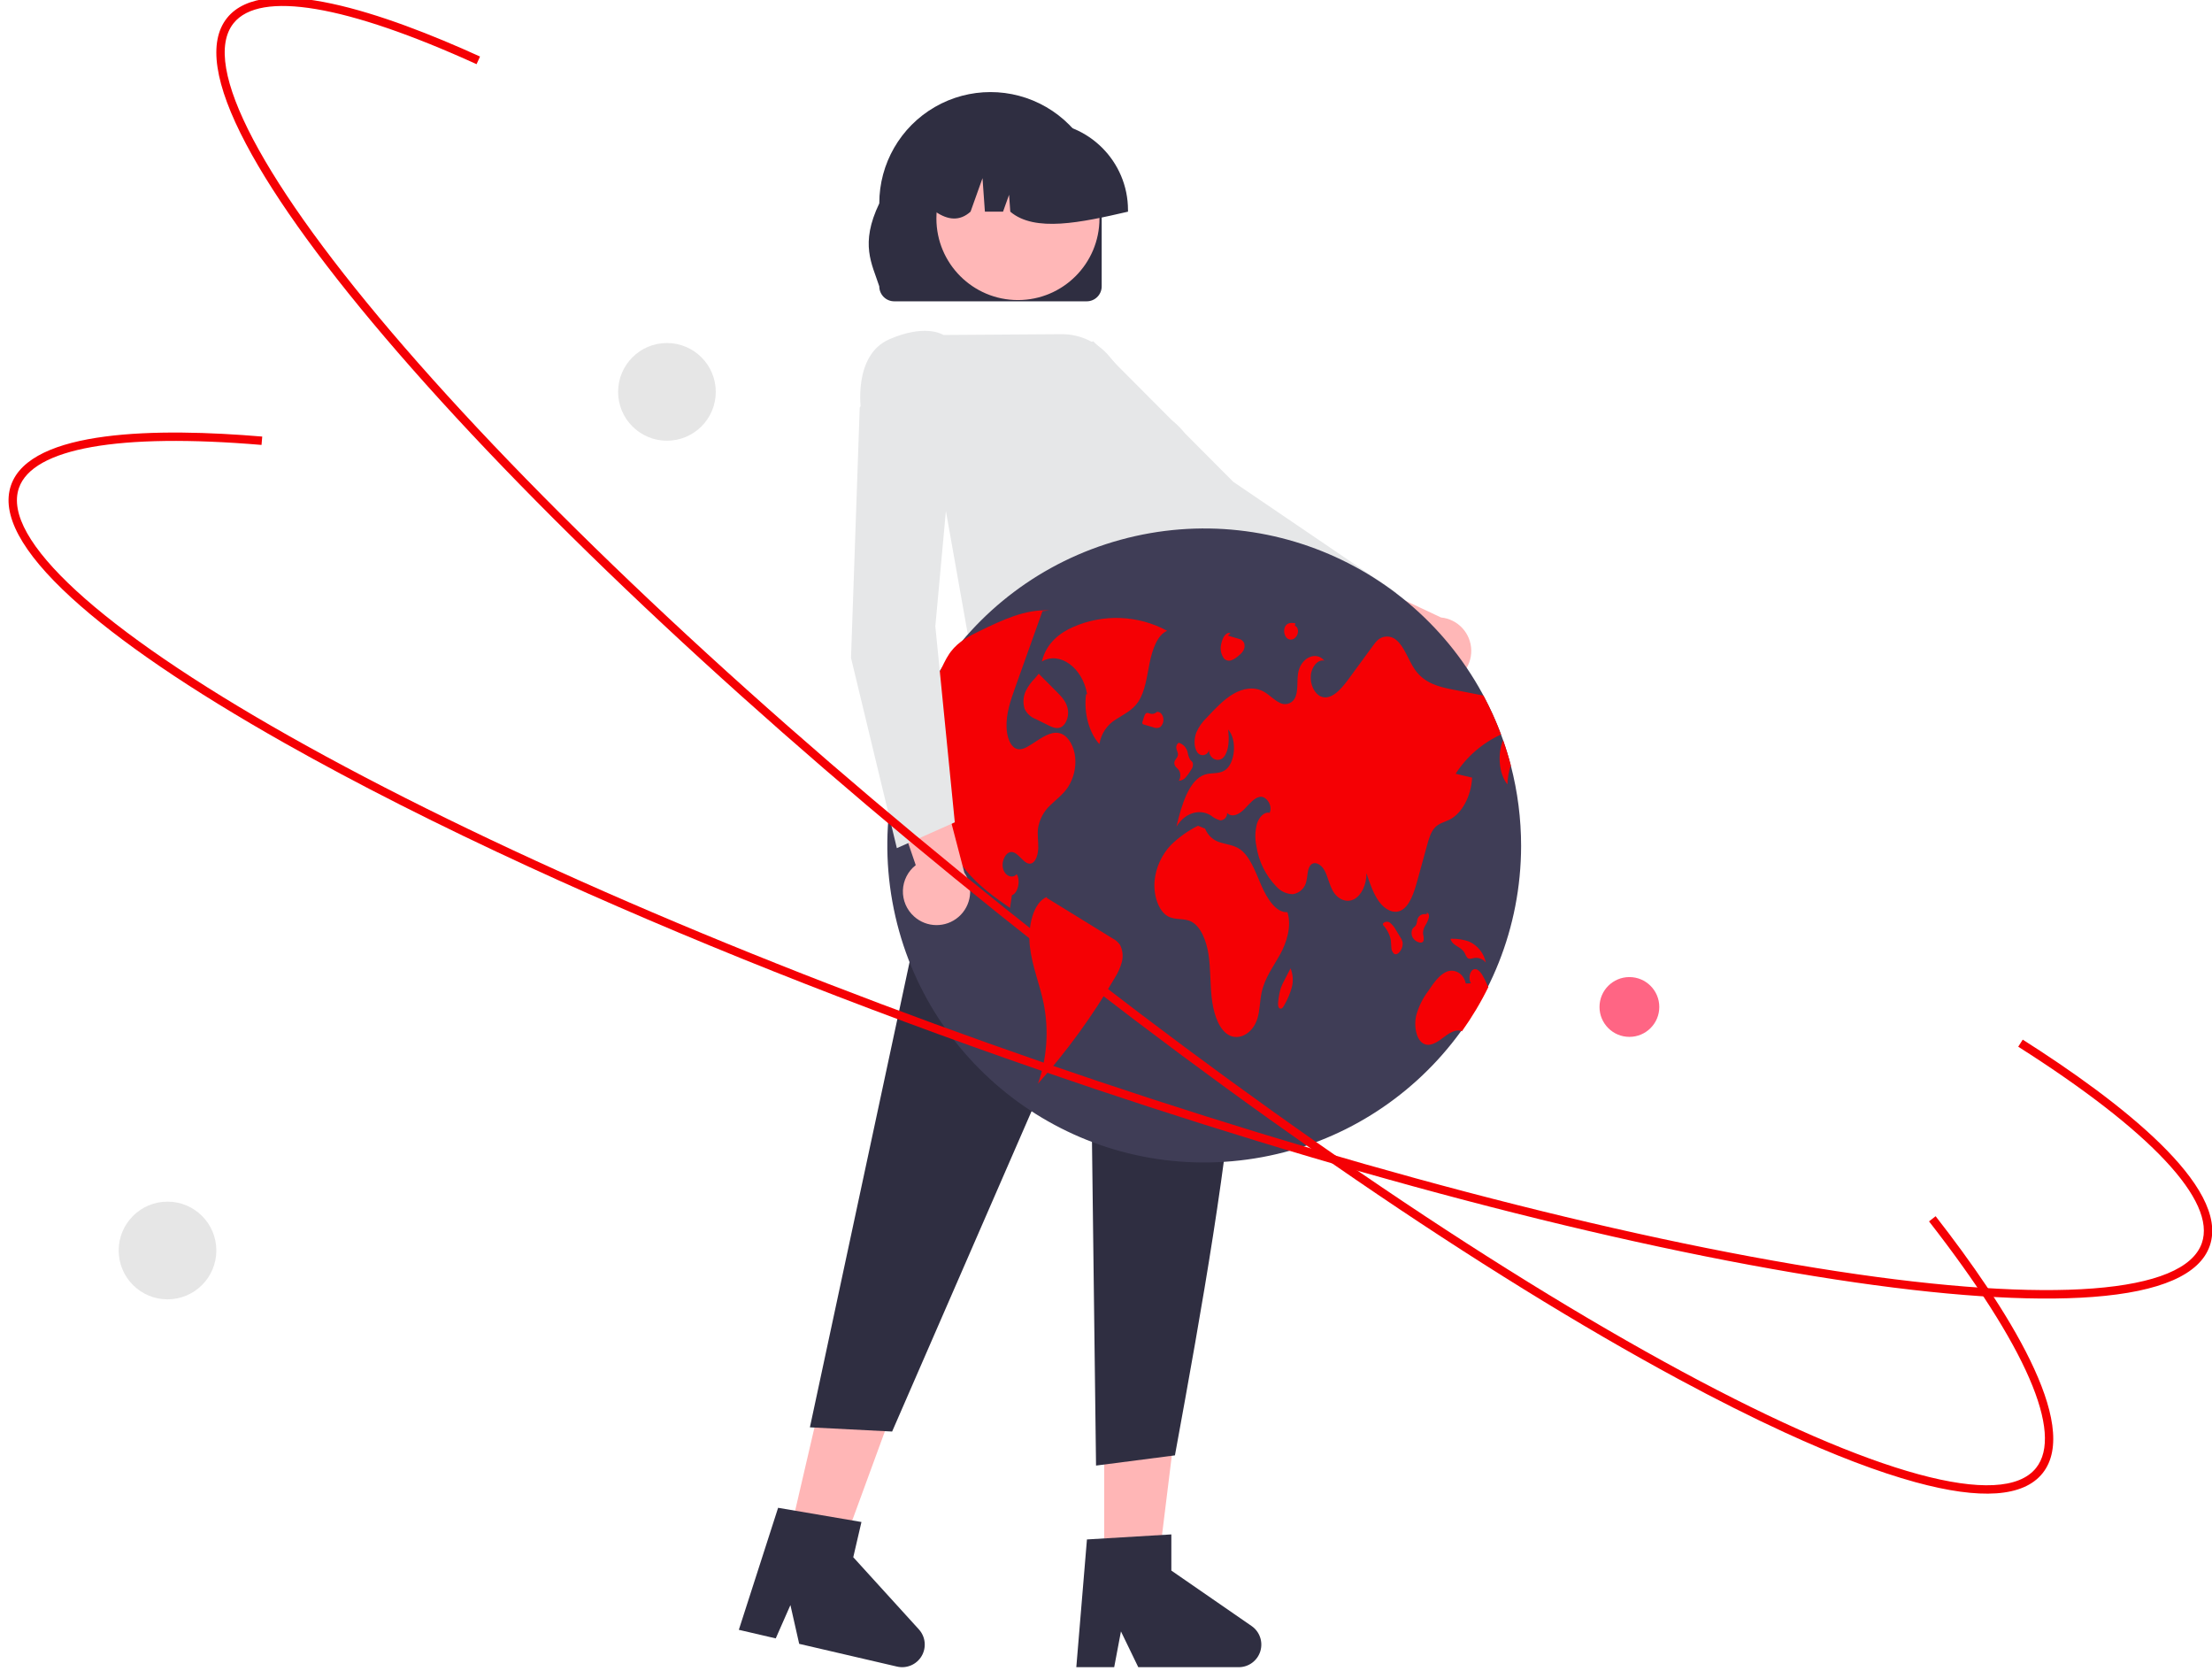 <?xml version="1.0" encoding="UTF-8"?>
<svg width="792" height="598" viewBox="0 0 792 598" xmlns="http://www.w3.org/2000/svg" xmlns:xlink="http://www.w3.org/1999/xlink">
    <path id="a7c5c542-e960-402d-86b7-e161a3e2924b-2149" fill="#ffb7b7" stroke="none" d="M 516.399 244.896 C 512.896 245.402 509.349 244.33 506.711 241.97 C 504.074 239.61 502.617 236.203 502.732 232.665 L 463.054 217.417 L 481.019 204.566 L 515.943 221.016 C 522.008 221.618 526.664 226.661 526.78 232.754 C 526.896 238.848 522.435 244.065 516.398 244.897 Z"/>
    <path id="b1c26e50-8516-4a28-8986-b88082ea0766-2150" fill="#e6e7e8" stroke="none" d="M 493.726 233.958 L 499.921 212.105 L 499.616 211.898 L 441.586 172.478 L 391.423 122.145 L 362.202 133.819 L 364.121 143.068 L 364.246 143.182 L 430.941 202.919 L 431.003 202.949 Z"/>
    <path id="Path" fill="#ffb6b6" stroke="none" d="M 434.278 283.873 L 344.469 271.284 L 352.374 216.177 L 418.492 216.177 L 434.278 283.873 Z"/>
    <path id="path1" fill="#ffb6b6" stroke="none" d="M 281.679 553.717 L 300.102 557.998 L 325.381 488.977 L 298.192 482.659 L 281.679 553.717 Z"/>
    <path id="path2" fill="#2f2e41" stroke="none" d="M 264.538 583.377 L 277.749 586.447 L 283.006 574.522 L 286.147 588.398 L 321.187 596.541 C 324.634 597.343 328.202 595.809 329.993 592.756 C 331.784 589.703 331.381 585.841 329 583.223 L 305.509 557.395 L 308.439 544.785 L 278.599 539.702 Z"/>
    <path id="path3" fill="#ffb6b6" stroke="none" d="M 395.352 563.983 L 414.265 563.983 L 423.266 491.031 L 395.352 491.031 L 395.352 563.983 Z"/>
    <path id="path4" fill="#2f2e41" stroke="none" d="M 385.369 596.753 L 398.933 596.753 L 401.354 583.947 L 407.554 596.753 L 443.528 596.753 C 447.067 596.753 450.195 594.452 451.249 591.073 C 452.302 587.694 451.036 584.023 448.123 582.012 L 419.396 562.172 L 419.396 549.226 L 389.179 551.029 Z"/>
    <path id="path5" fill="#2f2e41" stroke="none" d="M 343.334 261.933 L 431.163 254.947 C 457.08 315.489 440.601 412.138 420.683 520.937 L 392.434 524.589 L 390.243 349.762 L 319.425 512.404 L 289.983 510.899 Z"/>
    <path id="be563295-45cb-4583-a2cc-1b51a6e0af2d-2151" fill="#2f2e41" stroke="none" d="M 394.458 102.508 L 394.458 72.794 C 394.465 58.565 386.878 45.413 374.556 38.296 C 362.234 31.179 347.05 31.179 334.728 38.296 C 322.406 45.413 314.819 58.565 314.826 72.794 C 307.809 87.418 312.199 94.37 314.826 102.508 C 314.831 105.458 317.222 107.849 320.172 107.854 L 389.109 107.854 C 392.061 107.85 394.453 105.459 394.458 102.508 Z"/>
    <path id="e6de18e8-d8d7-4938-bc85-74b57e27a471" fill="#ffb7b7" stroke="none" d="M 393.66 78.214 C 393.66 94.336 380.59 107.406 364.468 107.406 C 348.346 107.406 335.276 94.336 335.276 78.214 C 335.276 62.092 348.346 49.022 364.468 49.022 C 380.59 49.022 393.66 62.092 393.66 78.214 Z"/>
    <path id="b4d76e12-782b-49dd-9dc2-b18e04e0f0ec-2152" fill="#2f2e41" stroke="none" d="M 403.877 75.171 C 403.857 57.784 389.768 43.694 372.381 43.675 L 366.438 43.675 C 349.052 43.694 334.962 57.784 334.942 75.171 L 334.942 75.765 C 339.393 78.808 343.618 79.253 347.502 75.765 L 351.785 63.771 L 352.641 75.765 L 359.133 75.765 L 361.297 69.714 L 361.73 75.765 C 370.498 83.232 387.078 79.654 403.877 75.765 Z"/>
    <path id="a580674d-06d2-46e1-9b07-6683bd33a718-2153" fill="#e6e7e8" stroke="none" d="M 347.446 232.283 L 421.771 229.455 L 425.925 180.831 C 429.129 171.931 429.181 164.284 426.079 158.118 C 423.411 153.05 418.929 149.176 413.528 147.27 L 397.264 127.627 C 393.028 122.514 386.72 119.574 380.081 119.615 L 337.821 119.904 C 336.803 119.292 330.625 116.152 318.439 121.432 C 305.223 127.16 308.292 147.06 308.325 147.259 L 308.356 147.447 L 308.501 147.574 L 336.608 171.249 Z"/>
    <path id="path6" fill="#3f3d56" stroke="none" d="M 544.626 302.859 C 544.511 361.57 499.622 410.494 441.138 415.652 C 382.654 420.81 329.896 380.497 319.506 322.712 C 309.117 264.928 344.529 208.762 401.147 193.225 C 457.765 177.688 516.884 207.913 537.443 262.907 C 537.69 263.573 537.931 264.239 538.166 264.912 L 538.166 264.918 C 539.213 267.875 540.135 270.888 540.933 273.955 C 543.393 283.392 544.634 293.106 544.626 302.859 Z"/>
    <path id="path7" fill="#f50004" stroke="none" d="M 417.91 225.796 C 407.508 220.171 395.092 219.663 384.266 224.419 C 379.562 226.467 374.608 230.139 373.039 236.771 C 379.386 233.025 387.602 238.943 389.235 248.437 L 388.854 248.542 C 387.991 255.118 389.917 262.277 393.645 266.354 C 394.206 262.629 396.414 259.353 399.658 257.436 C 402.397 255.635 405.427 254.327 407.518 251.232 C 409.997 247.563 410.626 242.201 411.611 237.309 C 412.595 232.417 414.463 227.159 417.91 225.796 Z"/>
    <path id="path8" fill="#f50004" stroke="none" d="M 382.383 281.753 C 380.625 284.393 378.277 286.049 376.171 288.112 C 373.739 290.324 372.143 293.306 371.653 296.557 C 371.386 298.854 371.799 301.19 371.742 303.512 C 371.685 305.835 370.91 308.449 369.33 309.026 C 366.836 309.927 364.933 305.295 362.369 304.972 C 360.332 304.718 358.498 307.922 359.089 310.702 C 359.679 313.481 362.452 314.712 364.044 312.897 C 365.485 315.315 364.47 319.7 362.306 320.442 C 362.077 321.965 361.849 323.482 361.627 325.004 C 356.157 321.178 350.63 317.288 345.979 311.685 C 340.806 305.506 337.597 297.923 336.765 289.907 C 336.162 283.467 337.057 276.099 334.1 271.144 C 331.733 267.178 327.672 266.302 324.017 266.549 C 323.35 266.594 322.678 266.67 322.012 266.752 C 324.167 260.278 326.905 254.013 330.191 248.033 C 330.935 247.714 331.626 247.284 332.24 246.757 C 335.642 243.87 337.152 238.026 339.912 233.984 C 340.09 233.724 340.274 233.47 340.464 233.222 C 343.288 229.536 347.07 227.638 350.725 225.874 C 358.816 221.946 367.141 217.968 375.682 218.513 L 373.252 218.748 C 370.415 226.693 367.577 234.637 364.736 242.582 C 364.304 243.8 363.869 245.021 363.429 246.244 C 361.817 250.762 360.154 255.571 360.402 260.629 C 360.548 263.624 361.589 266.822 363.568 267.85 C 365.415 268.802 367.433 267.634 369.216 266.479 C 369.971 265.997 370.72 265.515 371.475 265.026 C 374.184 263.281 377.186 261.492 380.048 262.659 C 382.668 263.725 384.604 267.285 384.972 271.124 C 385.309 274.856 384.399 278.595 382.383 281.753 Z"/>
    <path id="path9" fill="#f50004" stroke="none" d="M 398.498 335.993 C 390.585 331.121 382.671 326.248 374.757 321.376 L 374.892 321.03 C 369.971 322.904 367.929 331.65 368.742 338.802 C 369.555 345.955 372.312 352.348 373.705 359.318 C 375.583 368.855 374.874 378.72 371.652 387.891 C 382.058 376.215 391.267 363.525 399.141 350.012 C 400.241 348.309 401.079 346.45 401.628 344.499 C 402.208 342.418 402.001 340.197 401.046 338.26 C 400.398 337.304 399.523 336.525 398.498 335.993 Z"/>
    <path id="path10" fill="#f50004" stroke="none" d="M 367.266 247.349 C 366.337 249.344 366.194 251.616 366.865 253.712 C 367.646 255.401 369.062 256.713 370.806 257.362 L 375.179 259.53 C 376.633 260.251 378.201 260.979 379.684 260.386 C 381.473 259.67 382.713 256.866 382.392 254.263 C 382.051 251.493 380.304 249.588 378.69 247.965 C 376.43 245.694 374.17 243.423 371.91 241.153 L 370.636 242.713 C 369.259 244.056 368.119 245.624 367.266 247.349 Z"/>
    <path id="path11" fill="#f50004" stroke="none" d="M 521.185 276.962 C 523.153 277.426 525.12 277.889 527.087 278.352 C 526.744 284.996 523.451 291.145 519.034 293.372 C 517.194 294.298 515.145 294.641 513.622 296.373 C 512.245 297.947 511.547 300.396 510.906 302.738 C 509.783 306.824 508.659 310.911 507.536 314.997 C 506.331 319.401 504.782 324.294 501.648 325.88 C 498.957 327.244 495.879 325.575 493.811 322.777 C 491.742 319.979 490.479 316.216 489.255 312.548 C 489.331 316.546 487.472 320.467 484.838 321.857 C 482.198 323.247 478.988 321.99 477.224 318.887 C 475.954 316.66 475.428 313.722 474.184 311.463 C 472.94 309.204 470.332 307.91 468.974 310.029 C 468.08 311.438 468.194 313.595 467.75 315.385 C 467.291 317.82 465.34 319.697 462.889 320.061 C 460.667 320.01 458.563 319.049 457.07 317.402 C 453.184 313.428 450.655 308.326 449.843 302.827 C 449.292 300.19 449.362 297.462 450.046 294.857 C 450.826 292.388 452.711 290.485 454.583 290.954 C 455.814 288.353 453.383 284.901 451.194 285.205 C 448.999 285.51 447.279 287.864 445.477 289.672 C 443.681 291.481 441.168 292.794 439.36 290.999 C 439.444 292.366 438.403 293.544 437.036 293.628 C 436.971 293.632 436.906 293.633 436.841 293.632 C 435.638 293.287 434.521 292.695 433.56 291.893 C 429.416 289.311 424.156 291.024 421.211 295.91 C 423.052 288.08 425.748 279.094 431.402 277.254 C 433.712 276.499 436.231 277.121 438.414 275.814 C 442.279 273.498 443.059 264.747 439.721 261.137 C 440.147 264.55 440.064 268.535 438.262 270.871 C 436.46 273.206 432.678 271.683 432.906 268.231 C 432.801 269.227 432.067 270.042 431.087 270.25 C 430.107 270.458 429.105 270.012 428.604 269.145 C 427.405 267.317 427.506 264.328 428.357 262.146 C 429.233 260.168 430.49 258.383 432.056 256.891 C 435.07 253.662 438.129 250.394 441.619 248.363 C 445.115 246.332 449.151 245.647 452.654 247.665 C 454.5 248.731 456.125 250.508 458.009 251.447 C 458.904 252.002 459.982 252.179 461.007 251.939 C 462.032 251.699 462.919 251.061 463.474 250.167 C 463.496 250.133 463.516 250.098 463.536 250.064 C 464.939 247.601 464.279 243.946 464.799 240.869 C 465.732 235.431 471.17 232.886 474.184 236.478 C 471.932 235.9 469.603 238.565 469.323 241.795 C 469.038 245.025 470.669 248.287 472.852 249.264 C 476.519 250.889 480.111 246.802 482.884 243.02 C 485.777 239.06 488.675 235.103 491.577 231.148 C 492.041 230.474 492.561 229.841 493.132 229.257 C 495.018 227.418 498.007 227.357 499.966 229.117 C 502.898 231.509 504.275 236.414 506.68 239.79 C 510.17 244.695 515.392 245.888 520.253 246.84 C 523.876 247.544 527.501 248.253 531.129 248.966 C 533.547 253.464 535.657 258.122 537.443 262.907 C 530.791 265.94 525.148 270.818 521.185 276.962 Z"/>
    <path id="path12" fill="#f50004" stroke="none" d="M 540.933 273.955 C 540.189 276.146 539.783 278.437 539.727 280.751 C 536.618 276.956 536.123 269.843 538.166 264.918 C 539.213 267.875 540.135 270.888 540.933 273.955 Z"/>
    <path id="path13" fill="#f50004" stroke="none" d="M 532.899 353.312 C 530.181 358.832 527.019 364.123 523.444 369.131 C 521.16 368.154 518.704 369.899 516.566 371.536 C 514.332 373.25 511.648 374.918 509.357 373.357 C 507.016 371.758 506.261 367.285 507.003 363.738 C 507.857 360.465 509.349 357.394 511.394 354.702 C 513.298 351.859 515.335 348.908 517.981 347.804 C 520.633 346.7 524.041 348.261 524.815 352.03 L 526.693 351.967 C 525.64 350.52 526.192 347.525 527.607 346.998 C 529.238 346.383 530.653 348.622 531.618 350.602 C 532.049 351.497 532.487 352.398 532.899 353.312 Z"/>
    <path id="path14" fill="#f50004" stroke="none" d="M 460.963 326.509 C 456.925 326.763 453.727 321.793 451.602 316.903 C 449.477 312.014 447.538 306.422 443.896 303.934 C 441.814 302.512 439.441 302.317 437.183 301.627 C 434.585 300.971 432.463 299.103 431.483 296.609 L 428.922 295.574 C 425.34 297.365 422.059 299.704 419.199 302.507 C 415.93 305.979 413.894 310.43 413.405 315.174 C 412.916 320.3 414.722 326.016 418.098 327.941 C 420.765 329.463 423.87 328.504 426.572 329.897 C 429.947 331.637 431.951 336.693 432.71 341.685 C 433.469 346.676 433.276 351.864 433.819 356.912 C 434.362 361.961 435.858 367.214 438.953 369.801 C 442.827 373.038 448.511 370.348 450.249 364.455 C 451.102 361.564 451.072 358.302 451.71 355.301 C 452.833 350.017 455.863 346.096 458.266 341.762 C 460.669 337.427 462.561 331.54 460.963 326.509 Z"/>
    <path id="path15" fill="#f50004" stroke="none" d="M 421.069 274.582 C 421.445 274.929 421.797 275.302 422.12 275.698 C 422.802 276.875 422.778 278.332 422.055 279.485 C 423.039 279.429 423.953 278.964 424.578 278.203 C 425.315 277.364 425.963 276.45 426.512 275.478 C 427.035 274.804 427.243 273.939 427.083 273.101 C 426.892 272.557 426.441 272.325 426.125 271.915 C 425.687 271.115 425.387 270.246 425.24 269.346 C 424.883 267.624 423.582 266.253 421.881 265.806 L 422.083 265.844 C 421.377 266.263 421.016 267.085 421.185 267.889 C 421.307 268.681 421.816 269.338 421.765 270.146 C 421.692 271.307 420.532 271.852 420.46 273.013 C 420.449 273.596 420.667 274.16 421.069 274.582 Z"/>
    <path id="path16" fill="#f50004" stroke="none" d="M 414.152 254.848 L 414.169 254.844 C 414.294 254.731 414.409 254.608 414.514 254.477 Z"/>
    <path id="path17" fill="#f50004" stroke="none" d="M 415.362 260.299 C 416.351 259.431 416.773 258.085 416.458 256.808 C 416.165 255.488 415.127 254.6 414.17 254.844 C 413.605 255.417 412.785 255.658 412 255.483 C 411.409 255.33 410.759 254.938 410.245 255.384 C 409.952 255.717 409.746 256.118 409.647 256.551 C 409.457 257.135 409.267 257.718 409.077 258.301 C 408.987 258.51 408.964 258.741 409.01 258.964 C 409.084 259.146 409.247 259.276 409.441 259.307 C 410.581 259.643 411.721 259.979 412.861 260.315 C 413.656 260.681 414.572 260.675 415.362 260.299 Z"/>
    <path id="path18" fill="#f50004" stroke="none" d="M 501.434 335.556 C 500.907 334.693 500.38 333.83 499.853 332.968 C 499.336 331.968 498.628 331.08 497.77 330.352 C 497.394 330.037 496.91 329.885 496.422 329.928 C 495.934 329.971 495.484 330.206 495.169 330.581 L 495.142 330.615 L 495.206 331.108 C 496.617 332.621 497.579 334.497 497.983 336.526 C 498.103 337.408 498.061 338.32 498.167 339.206 C 498.189 340.035 498.54 340.822 499.143 341.392 C 499.973 341.946 500.947 341.129 501.538 340.132 C 502.066 339.312 502.303 338.339 502.21 337.369 C 502.079 336.718 501.815 336.101 501.434 335.556 Z"/>
    <path id="path19" fill="#f50004" stroke="none" d="M 509.702 336.679 C 509.802 335.871 509.737 335.051 509.509 334.27 C 509.471 333.213 509.752 332.168 510.314 331.272 C 510.872 330.426 511.295 329.499 511.568 328.523 C 511.683 328.078 511.662 327.609 511.508 327.176 C 511.333 326.785 510.911 326.606 510.668 326.916 L 511.187 327.25 C 510.487 327.125 509.767 327.16 509.082 327.352 C 508.289 327.656 507.694 328.327 507.487 329.15 C 507.401 329.783 507.261 330.407 507.068 331.016 C 506.759 331.652 506.16 331.864 505.784 332.422 C 505.262 333.427 505.282 334.627 505.837 335.615 C 506.309 336.41 507.061 337.001 507.945 337.273 C 508.578 337.5 509.412 337.512 509.702 336.679 Z"/>
    <path id="path20" fill="#f50004" stroke="none" d="M 524.425 341.121 C 524.654 341.717 524.961 342.28 525.337 342.796 C 526.042 343.506 527 343.069 527.855 342.897 C 529.436 342.647 531.027 343.285 531.997 344.558 C 531.324 341.202 529.063 338.381 525.934 336.994 C 523.93 336.3 521.819 335.97 519.699 336.019 L 519.337 336.112 C 520.259 338.798 523.157 338.737 524.425 341.121 Z"/>
    <path id="path21" fill="#f50004" stroke="none" d="M 462.067 346.615 L 462.072 346.626 L 462.178 346.424 Z"/>
    <path id="path22" fill="#f50004" stroke="none" d="M 459.833 350.938 C 459.346 351.822 458.927 352.743 458.58 353.691 C 458.121 355.226 457.817 356.804 457.672 358.401 C 457.559 359.308 457.524 360.468 458.093 360.91 C 458.43 361.134 458.882 361.073 459.148 360.767 C 459.464 360.432 459.722 360.048 459.913 359.63 C 461.031 357.705 461.898 355.645 462.495 353.5 C 463.118 351.225 462.97 348.808 462.072 346.626 C 461.326 348.064 460.58 349.501 459.833 350.938 Z"/>
    <path id="path23" fill="#f50004" stroke="none" d="M 438.286 235.756 C 439.011 236.465 440.088 236.675 441.027 236.291 C 441.977 235.876 442.85 235.299 443.605 234.588 C 444.231 234.125 444.762 233.546 445.168 232.883 C 445.621 232.082 445.736 231.134 445.488 230.248 C 445.133 229.394 444.362 228.784 443.449 228.635 C 442.183 228.26 440.918 227.884 439.652 227.509 L 440.568 226.684 C 439.626 226.179 438.584 227.117 437.995 228.278 C 437.617 229.037 437.354 229.847 437.214 230.682 C 436.809 232.449 437.201 234.305 438.286 235.756 Z"/>
    <path id="path24" fill="#f50004" stroke="none" d="M 460.629 228.256 C 461.369 229.072 462.615 229.173 463.478 228.488 C 464.201 227.944 464.659 227.119 464.738 226.218 C 464.828 225.222 464.336 224.116 463.633 224.03 L 463.793 223.098 C 462.439 222.853 460.773 222.804 460.047 224.449 C 459.549 225.731 459.771 227.181 460.629 228.256 Z"/>
    <path id="b456961e-c574-43f5-93e7-af00230a566f-2155" fill="#ffb7b7" stroke="none" d="M 327.247 328 C 324.614 325.635 323.163 322.226 323.285 318.689 C 323.406 315.152 325.088 311.85 327.877 309.671 L 314.151 269.442 L 335.535 274.997 L 345.281 312.345 C 348.708 317.386 347.822 324.194 343.218 328.189 C 338.615 332.185 331.75 332.104 327.242 328.001 Z"/>
    <path id="f9e29824-911d-4b82-8399-58a66d30c3ed-2156" fill="#e6e7e8" stroke="none" d="M 321.115 303.587 L 341.863 294.341 L 334.893 224.164 L 341.384 153.4 L 313.683 138.45 L 307.814 145.85 L 307.814 146.018 L 304.704 235.501 L 304.721 235.568 Z"/>
    <path id="path25" fill="#f50004" stroke="none" d="M 638.954 512.709 C 627.223 507.315 614.569 500.959 600.992 493.641 C 530.772 455.785 444.423 396.731 357.851 327.357 C 271.28 257.983 194.829 186.577 142.581 126.294 C 117.13 96.928 98.797 71.779 88.092 51.545 C 76.758 30.123 74.473 14.943 81.297 6.426 C 94.593 -10.165 137.893 4.779 171.875 20.237 L 170.633 22.968 C 123.966 1.74 93.071 -3.468 83.638 8.303 C 71.624 23.294 93.935 65.584 144.848 124.329 C 196.981 184.479 273.293 255.752 359.727 325.016 C 446.162 394.28 532.35 453.228 602.416 491 C 670.84 527.89 716.977 540.449 728.991 525.456 C 738.966 513.009 725.36 481.658 690.68 437.178 L 693.046 435.334 C 718.245 467.654 745.342 509.85 731.333 527.333 C 724.508 535.849 709.194 536.926 685.818 530.532 C 672.492 526.888 656.81 520.921 638.954 512.709 Z"/>
    <path id="path26" fill="#f50004" stroke="none" d="M 189.725 310.428 C 157.382 295.556 127.824 280.619 101.935 266.001 C 68.097 246.893 42.38 229.365 25.5 213.905 C 7.628 197.536 0.374 184.006 3.941 173.692 C 10.888 153.598 56.692 153.125 93.893 156.267 L 93.64 159.257 C 42.554 154.942 11.705 160.417 6.776 174.673 C 0.497 192.829 35.719 225.165 103.411 263.388 C 172.723 302.527 268.545 344.017 373.227 380.211 C 477.907 416.409 578.891 442.971 657.575 455.007 C 734.418 466.761 782.091 463.089 788.37 444.932 C 793.582 429.857 770.233 404.901 722.625 374.658 L 724.234 372.126 C 758.827 394.1 798.526 424.739 791.205 445.912 C 787.639 456.227 773.577 462.386 749.411 464.219 C 726.586 465.95 695.535 463.849 657.122 457.972 C 578.264 445.911 477.093 419.301 372.246 383.047 C 306.473 360.304 244.167 335.464 189.725 310.428 Z"/>
    <path id="path27" fill="#e6e6e6" stroke="none" d="M 256.279 140.266 C 256.279 149.921 248.451 157.749 238.796 157.749 C 229.14 157.749 221.313 149.921 221.313 140.266 C 221.313 130.61 229.14 122.783 238.796 122.783 C 248.451 122.783 256.279 130.61 256.279 140.266 Z"/>
    <path id="path28" fill="#ff6584" stroke="none" d="M 594.104 360.437 C 594.104 366.347 589.312 371.139 583.401 371.139 C 577.491 371.139 572.699 366.347 572.699 360.437 C 572.699 354.526 577.491 349.734 583.401 349.734 C 589.312 349.734 594.104 354.526 594.104 360.437 Z"/>
    <path id="path29" fill="#e6e6e6" stroke="none" d="M 77.46 447.601 C 77.46 457.256 69.632 465.084 59.977 465.084 C 50.321 465.084 42.494 457.256 42.494 447.601 C 42.494 437.945 50.321 430.118 59.977 430.118 C 69.632 430.118 77.46 437.945 77.46 447.601 Z"/>
</svg>
